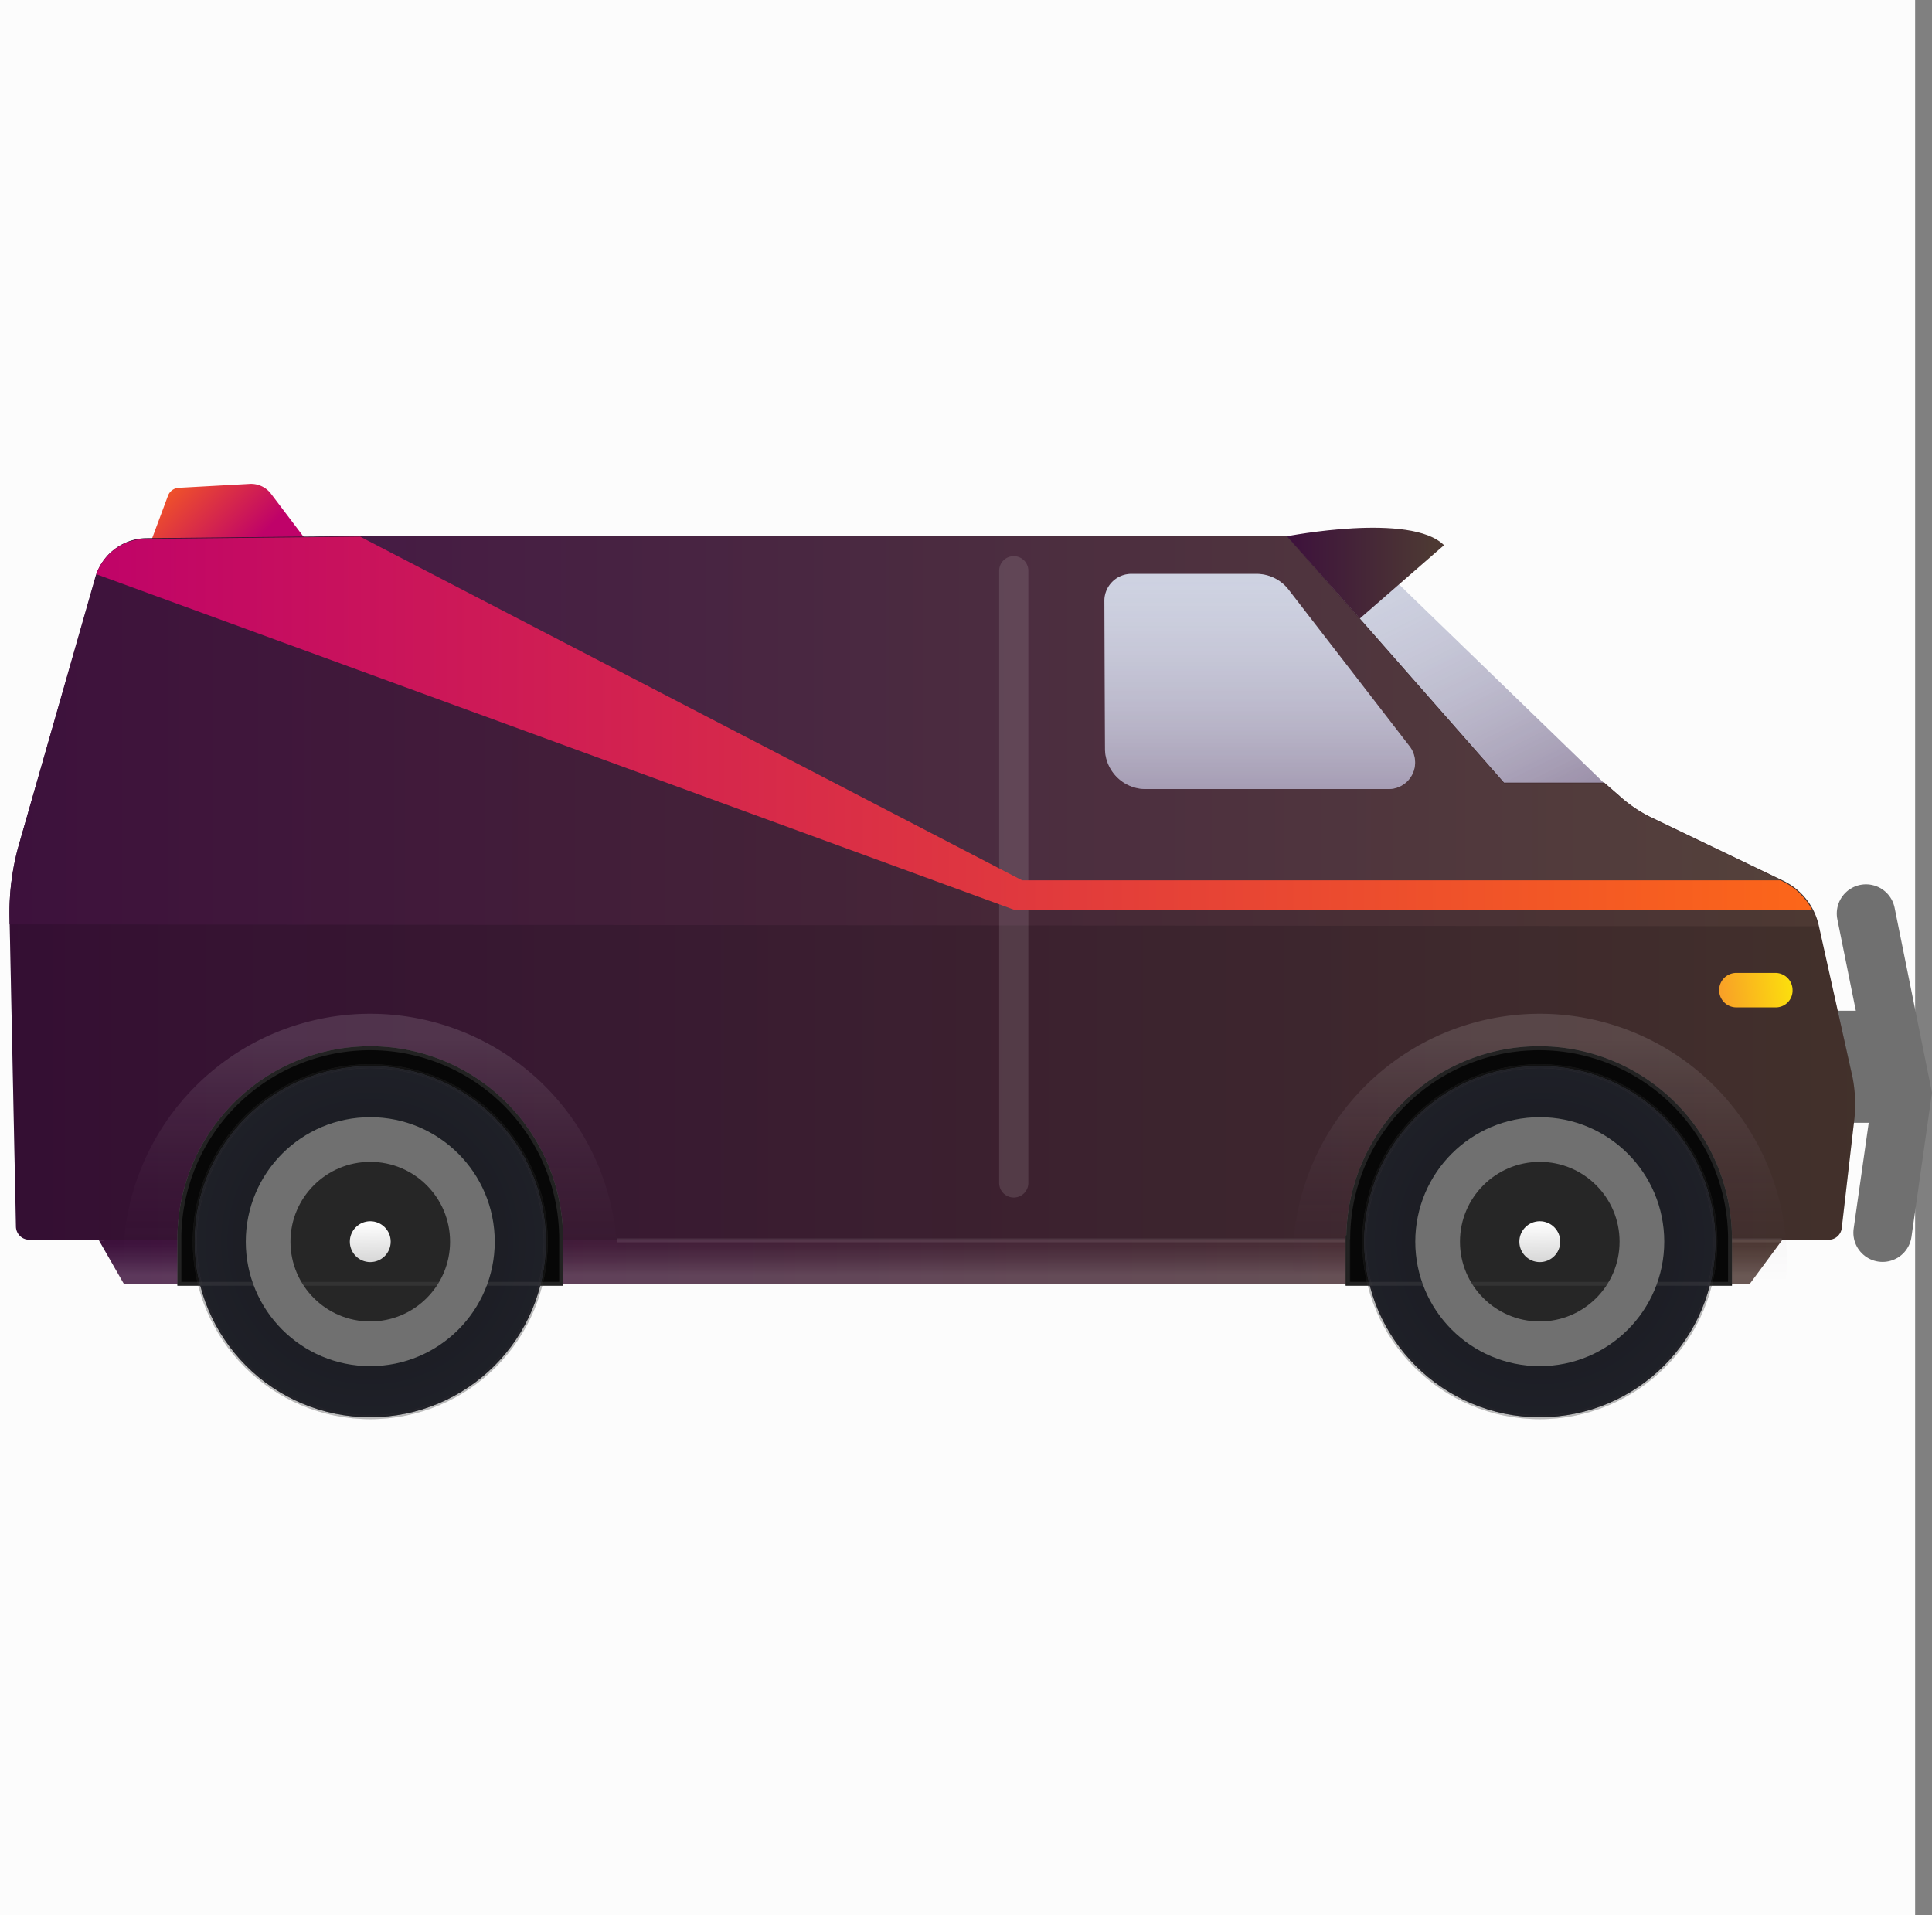 <svg id="ateam" xmlns="http://www.w3.org/2000/svg" xmlns:xlink="http://www.w3.org/1999/xlink" viewBox="0 0 103.805 102.899">
  <rect x="0" y="0" width="103.805" height="102.899" fill="#808080" stroke="none"/>
  <defs>
    <style>
      .cls-1 {
        fill: #fcfcfc;
      }

      .cls-16, .cls-2, .cls-25, .cls-27, .cls-34, .cls-35 {
        fill: none;
      }

      .cls-2, .cls-25, .cls-34 {
        stroke: #707070;
      }

      .cls-16, .cls-2 {
        stroke-linecap: round;
      }

      .cls-16, .cls-19, .cls-2, .cls-25, .cls-27, .cls-33, .cls-34 {
        stroke-miterlimit: 10;
      }

      .cls-2 {
        stroke-width: 3.138px;
      }

      .cls-3 {
        fill: url(#linear-gradient);
      }

      .cls-4, .cls-5 {
        opacity: 0.16;
      }

      .cls-4 {
        fill: url(#linear-gradient-2);
      }

      .cls-5 {
        fill: url(#linear-gradient-3);
      }

      .cls-6 {
        fill: #c2c7da;
      }

      .cls-7 {
        fill: url(#linear-gradient-4);
      }

      .cls-8 {
        fill: url(#linear-gradient-5);
      }

      .cls-9 {
        fill: url(#linear-gradient-6);
      }

      .cls-10 {
        opacity: 0.15;
      }

      .cls-11 {
        fill: url(#linear-gradient-7);
      }

      .cls-12 {
        fill: url(#linear-gradient-8);
      }

      .cls-13 {
        fill: #fff;
        opacity: 0.04;
      }

      .cls-14 {
        fill: url(#linear-gradient-9);
      }

      .cls-15 {
        opacity: 0.12;
      }

      .cls-16, .cls-19 {
        stroke: #fff;
      }

      .cls-16 {
        stroke-width: 1.569px;
      }

      .cls-17 {
        clip-path: url(#clip-path);
      }

      .cls-18 {
        fill: url(#linear-gradient-10);
      }

      .cls-19, .cls-25, .cls-27 {
        stroke-width: 0.209px;
      }

      .cls-19 {
        opacity: 0.09;
        fill: url(#linear-gradient-11);
      }

      .cls-20 {
        fill: url(#linear-gradient-12);
      }

      .cls-21 {
        fill: url(#linear-gradient-13);
      }

      .cls-22 {
        opacity: 0.13;
      }

      .cls-23 {
        fill: url(#linear-gradient-14);
      }

      .cls-24 {
        fill: #2d2d2d;
      }

      .cls-26 {
        opacity: 0.85;
      }

      .cls-27 {
        stroke: #000;
      }

      .cls-28 {
        fill: url(#radial-gradient);
      }

      .cls-29 {
        opacity: 0.64;
      }

      .cls-30 {
        opacity: 0.31;
      }

      .cls-31 {
        fill: #3e4150;
      }

      .cls-32 {
        opacity: 0.38;
      }

      .cls-33 {
        fill: #e3e2e2;
        stroke: #262626;
        stroke-width: 1.201px;
      }

      .cls-34 {
        stroke-width: 2.401px;
      }

      .cls-36 {
        fill: url(#linear-gradient-15);
      }

      .cls-37 {
        opacity: 0.18;
      }

      .cls-38 {
        fill: url(#linear-gradient-16);
      }

      .cls-39 {
        fill: url(#radial-gradient-2);
      }

      .cls-40 {
        fill: url(#linear-gradient-17);
      }
    </style>
    <linearGradient id="linear-gradient" y1="0.503" x2="1" y2="0.503" gradientUnits="objectBoundingBox">
      <stop offset="0" stop-color="#3d113c"/>
      <stop offset="1" stop-color="#4d3933"/>
    </linearGradient>
    <linearGradient id="linear-gradient-2" x1="0.5" y1="0.825" x2="0.5" y2="0.189" gradientUnits="objectBoundingBox">
      <stop offset="0" stop-color="#fff"/>
      <stop offset="1" stop-color="#d6d6d6" stop-opacity="0"/>
    </linearGradient>
    <linearGradient id="linear-gradient-3" x1="-Infinity" y1="Infinity" x2="-Infinity" y2="Infinity" xlink:href="#linear-gradient-2"/>
    <linearGradient id="linear-gradient-4" x1="0.957" y1="1.36" x2="0.095" y2="0.02" gradientUnits="objectBoundingBox">
      <stop offset="0.003" stop-color="#3d113c" stop-opacity="0.502"/>
      <stop offset="1" stop-color="#fff" stop-opacity="0.2"/>
    </linearGradient>
    <linearGradient id="linear-gradient-5" x1="0.809" y1="0.667" x2="-0.186" y2="0.324" gradientUnits="objectBoundingBox">
      <stop offset="0" stop-color="#bf0269"/>
      <stop offset="1" stop-color="#fc6719"/>
    </linearGradient>
    <linearGradient id="linear-gradient-6" x1="0" y1="0.501" x2="1" y2="0.501" xlink:href="#linear-gradient"/>
    <linearGradient id="linear-gradient-7" x1="0" y1="0.5" x2="1" y2="0.5" xlink:href="#linear-gradient"/>
    <linearGradient id="linear-gradient-8" x1="0" y1="0.499" x2="1" y2="0.499" xlink:href="#linear-gradient"/>
    <linearGradient id="linear-gradient-9" x1="0.009" y1="0.5" x2="0.933" y2="0.5" xlink:href="#linear-gradient"/>
    <clipPath id="clip-path">
      <path id="Tracé_30230" data-name="Tracé 30230" d="M98.663,104.957a3.517,3.517,0,0,0-1.955-2.435l-6.929-3.327a7.277,7.277,0,0,1-1.852-1.235l-.789-.686H81.753L70.091,84H22.483l-13.651.137a2.861,2.861,0,0,0-2.744,2.092l-4.082,14.3a13.385,13.385,0,0,0-.514,4.047v.274" transform="translate(-1.487 -84)"/>
    </clipPath>
    <linearGradient id="linear-gradient-10" x1="0" y1="0.5" x2="1" y2="0.5" xlink:href="#linear-gradient-5"/>
    <linearGradient id="linear-gradient-11" x1="0.5" y1="Infinity" x2="0.5" y2="Infinity" xlink:href="#linear-gradient-2"/>
    <linearGradient id="linear-gradient-12" x1="0.501" y1="1.472" x2="0.501" y2="0.029" xlink:href="#linear-gradient-4"/>
    <linearGradient id="linear-gradient-13" x1="1.499" y1="0.434" x2="-0.096" y2="0.522" gradientUnits="objectBoundingBox">
      <stop offset="0.003" stop-color="#fdff00"/>
      <stop offset="1" stop-color="#f8992a"/>
    </linearGradient>
    <linearGradient id="linear-gradient-14" x1="0.5" y1="0.988" x2="0.5" y2="0.094" gradientUnits="objectBoundingBox">
      <stop offset="0" stop-color="#3d113c" stop-opacity="0"/>
      <stop offset="1" stop-color="#fff"/>
    </linearGradient>
    <radialGradient id="radial-gradient" cx="9.423" cy="9.425" r="9.447" gradientUnits="userSpaceOnUse">
      <stop offset="0" stop-color="#3e4150"/>
      <stop offset="1" stop-color="#55596e"/>
    </radialGradient>
    <linearGradient id="linear-gradient-15" x1="0.488" y1="0.02" x2="0.504" y2="1.015" gradientUnits="objectBoundingBox">
      <stop offset="0" stop-color="#fff"/>
      <stop offset="1" stop-color="#d6d6d6"/>
    </linearGradient>
    <linearGradient id="linear-gradient-16" x1="0.5" y1="0.988" x2="0.5" y2="0.094" xlink:href="#linear-gradient-14"/>
    <radialGradient id="radial-gradient-2" cx="9.432" cy="9.425" r="9.447" xlink:href="#radial-gradient"/>
    <linearGradient id="linear-gradient-17" x1="0.492" y1="0.02" x2="0.508" y2="1.015" xlink:href="#linear-gradient-15"/>
  </defs>
  <rect id="Rectangle_909" data-name="Rectangle 909" class="cls-1" width="102.899" height="102.899"/>
  <g id="Groupe_1570" data-name="Groupe 1570" transform="translate(0.51 25.996)">
    <g id="Groupe_1567" data-name="Groupe 1567">
      <path id="Tracé_30216" data-name="Tracé 30216" class="cls-2" d="M292.3,143.1l1.955,9.673-1.063,7.477" transform="translate(-192.552 -120.013)"/>
      <line id="Ligne_228" data-name="Ligne 228" class="cls-2" x2="3.19" transform="translate(97.793 29.879)"/>
      <line id="Ligne_229" data-name="Ligne 229" class="cls-2" x2="3.19" transform="translate(97.793 32.76)"/>
      <path id="Tracé_30217" data-name="Tracé 30217" class="cls-3" d="M15.5,193.709l1.338,2.332H104.2l1.955-2.641" transform="translate(-10.694 -153.06)"/>
      <path id="Tracé_30218" data-name="Tracé 30218" class="cls-4" d="M15.5,193.709l1.338,2.332H104.2l1.955-2.641" transform="translate(-10.694 -153.06)"/>
      <path id="Tracé_30219" data-name="Tracé 30219" class="cls-5" d="M96.7,194.3" transform="translate(-64.042 -153.651)"/>
      <path id="Tracé_30220" data-name="Tracé 30220" class="cls-6" d="M211.479,91.5l11.147,10.8-5.282.926-9.192-6.483L207.5,92.6Z" transform="translate(-136.838 -86.111)"/>
      <path id="Tracé_30221" data-name="Tracé 30221" class="cls-7" d="M211.479,91.5l11.147,10.8-5.282.926-9.192-6.483L207.5,92.6Z" transform="translate(-136.838 -86.111)"/>
      <path id="Tracé_30222" data-name="Tracé 30222" class="cls-8" d="M23.8,78.743l.857-2.3A.659.659,0,0,1,25.275,76l3.739-.206a1.349,1.349,0,0,1,1.2.549l1.818,2.4Z" transform="translate(-16.147 -75.789)"/>
      <path id="Tracé_30223" data-name="Tracé 30223" class="cls-9" d="M6.122,86.129,2.006,100.467a13.385,13.385,0,0,0-.514,4.047l.343,16.533a.718.718,0,0,0,.72.686H99.212a.711.711,0,0,0,.72-.617l.686-5.934a7.627,7.627,0,0,0-.1-2.161L98.7,104.857a3.517,3.517,0,0,0-1.955-2.435l-6.929-3.327a7.277,7.277,0,0,1-1.852-1.235l-.789-.686H81.788L70.126,83.9H22.483l-13.651.137A2.861,2.861,0,0,0,6.122,86.129Z" transform="translate(-1.487 -81.118)"/>
      <path id="Tracé_30224" data-name="Tracé 30224" class="cls-10" d="M6.122,86.129,2.006,100.467a13.385,13.385,0,0,0-.514,4.047l.343,16.533a.718.718,0,0,0,.72.686H99.212a.711.711,0,0,0,.72-.617l.686-5.934a7.627,7.627,0,0,0-.1-2.161L98.7,104.857a3.517,3.517,0,0,0-1.955-2.435l-6.929-3.327a7.277,7.277,0,0,1-1.852-1.235l-.789-.686H81.788L70.126,83.9H22.483l-13.651.137A2.861,2.861,0,0,0,6.122,86.129Z" transform="translate(-1.487 -81.118)"/>
      <path id="Tracé_30225" data-name="Tracé 30225" class="cls-11" d="M98.663,104.957a3.517,3.517,0,0,0-1.955-2.435l-6.929-3.327a7.277,7.277,0,0,1-1.852-1.235l-.789-.686H81.753L70.091,84H22.483l-13.651.137a2.861,2.861,0,0,0-2.744,2.092l-4.082,14.3a13.385,13.385,0,0,0-.514,4.047v.274" transform="translate(-1.487 -81.184)"/>
      <path id="Tracé_30226" data-name="Tracé 30226" class="cls-12" d="M49.5,84.034,54.028,84H101.67l11.662,13.274h5.385l.789.686a8.716,8.716,0,0,0,1.852,1.235l6.929,3.327-.309,1.063-41.263-.514L49.5,86.675Z" transform="translate(-33.032 -81.184)"/>
      <path id="Tracé_30227" data-name="Tracé 30227" class="cls-13" d="M49.5,84.034,54.028,84H101.67l11.662,13.274h5.385l.789.686a8.716,8.716,0,0,0,1.852,1.235l6.929,3.327-.309,1.063-41.263-.514L49.5,86.675Z" transform="translate(-33.032 -81.184)"/>
      <path id="Tracé_30228" data-name="Tracé 30228" class="cls-14" d="M201.6,83.12s6.654-1.3,8.438.48l-4.528,3.944Z" transform="translate(-132.962 -80.304)"/>
      <g id="Groupe_1526" data-name="Groupe 1526" class="cls-15" transform="translate(53.958 4.668)">
        <line id="Ligne_230" data-name="Ligne 230" class="cls-16" y2="32.894"/>
      </g>
      <g id="Groupe_1528" data-name="Groupe 1528" transform="translate(0 2.816)">
        <g id="Groupe_1527" data-name="Groupe 1527" class="cls-17">
          <path id="Tracé_30229" data-name="Tracé 30229" class="cls-18" d="M12.5,73.429,62.784,91.814H105.9V90.2H63.127L24.882,70.342,15.553,65.3Z" transform="translate(-8.723 -71.714)"/>
        </g>
      </g>
      <line id="Ligne_231" data-name="Ligne 231" class="cls-19" x2="62.563" transform="translate(32.658 40.649)"/>
      <path id="Tracé_30231" data-name="Tracé 30231" class="cls-6" d="M175.229,101.459h13.034a1.426,1.426,0,0,0,1.132-2.3l-6.517-8.438a2.18,2.18,0,0,0-1.715-.823h-6.723A1.449,1.449,0,0,0,173,91.341l.034,8.026A2.192,2.192,0,0,0,175.229,101.459Z" transform="translate(-114.172 -85.06)"/>
      <path id="Tracé_30232" data-name="Tracé 30232" class="cls-20" d="M175.229,101.459h13.034a1.426,1.426,0,0,0,1.132-2.3l-6.517-8.438a2.18,2.18,0,0,0-1.715-.823h-6.723A1.449,1.449,0,0,0,173,91.341l.034,8.026A2.192,2.192,0,0,0,175.229,101.459Z" transform="translate(-114.172 -85.06)"/>
      <path id="Tracé_30233" data-name="Tracé 30233" class="cls-21" d="M272.318,154.252h-2.092a.922.922,0,0,1-.926-.926h0a.922.922,0,0,1,.926-.926h2.092a.922.922,0,0,1,.926.926h0A.9.9,0,0,1,272.318,154.252Z" transform="translate(-177.441 -126.123)"/>
      <g id="Groupe_1547" data-name="Groupe 1547" transform="translate(68.947 28.473)">
        <g id="Groupe_1529" data-name="Groupe 1529" class="cls-22">
          <path id="Tracé_30234" data-name="Tracé 30234" class="cls-23" d="M202.569,173.412c-.034-.446-.069-.892-.069-1.338a13.274,13.274,0,1,1,26.548,0c0,.446-.034.892-.069,1.338" transform="translate(-202.5 -158.8)"/>
        </g>
        <g id="Groupe_1532" data-name="Groupe 1532" transform="translate(2.95 1.749)">
          <g id="Groupe_1530" data-name="Groupe 1530">
            <path id="Tracé_30235" data-name="Tracé 30235" class="cls-24" d="M211.134,174.156a10.256,10.256,0,0,1,20.511,0v2.5H211.1v-2.5Z" transform="translate(-211.1 -163.9)"/>
            <path id="Tracé_30236" data-name="Tracé 30236" class="cls-25" d="M211.134,174.156a10.256,10.256,0,0,1,20.511,0v2.5H211.1v-2.5Z" transform="translate(-211.1 -163.9)"/>
          </g>
          <g id="Groupe_1531" data-name="Groupe 1531" class="cls-26">
            <path id="Tracé_30237" data-name="Tracé 30237" d="M211.134,174.156a10.256,10.256,0,0,1,20.511,0v2.5H211.1v-2.5Z" transform="translate(-211.1 -163.9)"/>
            <path id="Tracé_30238" data-name="Tracé 30238" class="cls-27" d="M211.134,174.156a10.256,10.256,0,0,1,20.511,0v2.5H211.1v-2.5Z" transform="translate(-211.1 -163.9)"/>
          </g>
        </g>
        <g id="Groupe_1535" data-name="Groupe 1535" transform="translate(3.842 2.813)">
          <g id="Groupe_1533" data-name="Groupe 1533">
            <circle id="Ellipse_340" data-name="Ellipse 340" class="cls-28" cx="9.432" cy="9.432" r="9.432"/>
          </g>
          <g id="Groupe_1534" data-name="Groupe 1534" class="cls-29">
            <circle id="Ellipse_341" data-name="Ellipse 341" cx="9.432" cy="9.432" r="9.432"/>
          </g>
        </g>
        <g id="Groupe_1538" data-name="Groupe 1538" class="cls-30" transform="translate(3.842 2.813)">
          <g id="Groupe_1536" data-name="Groupe 1536">
            <circle id="Ellipse_342" data-name="Ellipse 342" class="cls-25" cx="9.432" cy="9.432" r="9.432"/>
          </g>
          <g id="Groupe_1537" data-name="Groupe 1537" class="cls-29">
            <circle id="Ellipse_343" data-name="Ellipse 343" class="cls-27" cx="9.432" cy="9.432" r="9.432"/>
          </g>
        </g>
        <g id="Groupe_1541" data-name="Groupe 1541" transform="translate(7.786 6.757)">
          <g id="Groupe_1539" data-name="Groupe 1539">
            <circle id="Ellipse_344" data-name="Ellipse 344" class="cls-31" cx="5.488" cy="5.488" r="5.488"/>
          </g>
          <g id="Groupe_1540" data-name="Groupe 1540" class="cls-32">
            <circle id="Ellipse_345" data-name="Ellipse 345" cx="5.488" cy="5.488" r="5.488"/>
          </g>
        </g>
        <g id="Groupe_1542" data-name="Groupe 1542" transform="translate(7.786 6.757)">
          <line id="Ligne_232" data-name="Ligne 232" class="cls-33" y2="4.699" transform="translate(5.488)"/>
          <line id="Ligne_233" data-name="Ligne 233" class="cls-33" x2="1.235" y2="4.493" transform="translate(4.047 0.206)"/>
          <line id="Ligne_234" data-name="Ligne 234" class="cls-33" x2="2.332" y2="4.047" transform="translate(2.744 0.755)"/>
          <line id="Ligne_235" data-name="Ligne 235" class="cls-33" x2="3.293" y2="3.293" transform="translate(1.612 1.612)"/>
          <line id="Ligne_236" data-name="Ligne 236" class="cls-33" x2="4.082" y2="2.332" transform="translate(0.72 2.744)"/>
          <line id="Ligne_237" data-name="Ligne 237" class="cls-33" x2="4.493" y2="1.235" transform="translate(0.206 4.047)"/>
          <line id="Ligne_238" data-name="Ligne 238" class="cls-33" x2="4.665" transform="translate(0 5.488)"/>
          <line id="Ligne_239" data-name="Ligne 239" class="cls-33" y1="1.2" x2="4.493" transform="translate(0.206 5.694)"/>
          <line id="Ligne_240" data-name="Ligne 240" class="cls-33" y1="2.367" x2="4.082" transform="translate(0.72 5.865)"/>
          <line id="Ligne_241" data-name="Ligne 241" class="cls-33" y1="3.327" x2="3.293" transform="translate(1.612 6.037)"/>
          <line id="Ligne_242" data-name="Ligne 242" class="cls-33" y1="4.047" x2="2.332" transform="translate(2.744 6.174)"/>
          <line id="Ligne_243" data-name="Ligne 243" class="cls-33" y1="4.528" x2="1.235" transform="translate(4.047 6.243)"/>
          <line id="Ligne_244" data-name="Ligne 244" class="cls-33" y1="4.665" transform="translate(5.488 6.277)"/>
          <line id="Ligne_245" data-name="Ligne 245" class="cls-33" x1="1.2" y1="4.528" transform="translate(5.694 6.243)"/>
          <line id="Ligne_246" data-name="Ligne 246" class="cls-33" x1="2.367" y1="4.047" transform="translate(5.865 6.174)"/>
          <line id="Ligne_247" data-name="Ligne 247" class="cls-33" x1="3.327" y1="3.327" transform="translate(6.037 6.037)"/>
          <line id="Ligne_248" data-name="Ligne 248" class="cls-33" x1="4.047" y1="2.367" transform="translate(6.174 5.865)"/>
          <line id="Ligne_249" data-name="Ligne 249" class="cls-33" x1="4.528" y1="1.2" transform="translate(6.243 5.694)"/>
          <line id="Ligne_250" data-name="Ligne 250" class="cls-33" x1="4.665" transform="translate(6.277 5.488)"/>
          <line id="Ligne_251" data-name="Ligne 251" class="cls-33" x1="4.528" y2="1.235" transform="translate(6.243 4.047)"/>
          <line id="Ligne_252" data-name="Ligne 252" class="cls-33" x1="4.047" y2="2.332" transform="translate(6.174 2.744)"/>
          <line id="Ligne_253" data-name="Ligne 253" class="cls-33" x1="3.327" y2="3.293" transform="translate(6.037 1.612)"/>
          <line id="Ligne_254" data-name="Ligne 254" class="cls-33" x1="2.367" y2="4.047" transform="translate(5.865 0.755)"/>
          <line id="Ligne_255" data-name="Ligne 255" class="cls-33" x1="1.2" y2="4.493" transform="translate(5.694 0.206)"/>
        </g>
        <circle id="Ellipse_346" data-name="Ellipse 346" class="cls-34" cx="5.488" cy="5.488" r="5.488" transform="translate(7.786 6.757)"/>
        <g id="Groupe_1544" data-name="Groupe 1544" transform="translate(7.197 6.193)">
          <rect id="Rectangle_910" data-name="Rectangle 910" class="cls-35" width="12.101" height="12.101"/>
          <g id="Groupe_1543" data-name="Groupe 1543" transform="translate(4.98 4.954)">
            <circle id="Ellipse_347" data-name="Ellipse 347" class="cls-36" cx="1.098" cy="1.098" r="1.098"/>
          </g>
        </g>
        <g id="Groupe_1546" data-name="Groupe 1546" class="cls-37" transform="translate(2.984 1.749)">
          <g id="Groupe_1545" data-name="Groupe 1545">
            <path id="Tracé_30239" data-name="Tracé 30239" class="cls-25" d="M231.746,176.66H211.2v-2.5a10.256,10.256,0,0,1,20.511,0v2.5Z" transform="translate(-211.2 -163.9)"/>
          </g>
        </g>
      </g>
      <g id="Groupe_1566" data-name="Groupe 1566" transform="translate(6.11 28.473)">
        <g id="Groupe_1548" data-name="Groupe 1548" class="cls-22">
          <path id="Tracé_30240" data-name="Tracé 30240" class="cls-38" d="M19.369,173.412c-.034-.446-.069-.892-.069-1.338a13.274,13.274,0,1,1,26.548,0c0,.446-.034.892-.069,1.338" transform="translate(-19.3 -158.8)"/>
        </g>
        <g id="Groupe_1551" data-name="Groupe 1551" transform="translate(3.018 1.749)">
          <g id="Groupe_1549" data-name="Groupe 1549">
            <path id="Tracé_30241" data-name="Tracé 30241" class="cls-24" d="M28.1,174.156a10.256,10.256,0,0,1,20.511,0v2.5H28.1Z" transform="translate(-28.1 -163.9)"/>
            <path id="Tracé_30242" data-name="Tracé 30242" class="cls-25" d="M28.1,174.156a10.256,10.256,0,0,1,20.511,0v2.5H28.1Z" transform="translate(-28.1 -163.9)"/>
          </g>
          <g id="Groupe_1550" data-name="Groupe 1550" class="cls-26">
            <path id="Tracé_30243" data-name="Tracé 30243" d="M28.1,174.156a10.256,10.256,0,0,1,20.511,0v2.5H28.1Z" transform="translate(-28.1 -163.9)"/>
            <path id="Tracé_30244" data-name="Tracé 30244" class="cls-27" d="M28.1,174.156a10.256,10.256,0,0,1,20.511,0v2.5H28.1Z" transform="translate(-28.1 -163.9)"/>
          </g>
        </g>
        <g id="Groupe_1554" data-name="Groupe 1554" transform="translate(3.842 2.813)">
          <g id="Groupe_1552" data-name="Groupe 1552">
            <circle id="Ellipse_348" data-name="Ellipse 348" class="cls-39" cx="9.432" cy="9.432" r="9.432"/>
          </g>
          <g id="Groupe_1553" data-name="Groupe 1553" class="cls-29">
            <circle id="Ellipse_349" data-name="Ellipse 349" cx="9.432" cy="9.432" r="9.432"/>
          </g>
        </g>
        <g id="Groupe_1557" data-name="Groupe 1557" class="cls-30" transform="translate(3.842 2.813)">
          <g id="Groupe_1555" data-name="Groupe 1555">
            <circle id="Ellipse_350" data-name="Ellipse 350" class="cls-25" cx="9.432" cy="9.432" r="9.432"/>
          </g>
          <g id="Groupe_1556" data-name="Groupe 1556" class="cls-29">
            <circle id="Ellipse_351" data-name="Ellipse 351" class="cls-27" cx="9.432" cy="9.432" r="9.432"/>
          </g>
        </g>
        <g id="Groupe_1560" data-name="Groupe 1560" transform="translate(7.786 6.757)">
          <g id="Groupe_1558" data-name="Groupe 1558">
            <circle id="Ellipse_352" data-name="Ellipse 352" class="cls-31" cx="5.488" cy="5.488" r="5.488"/>
          </g>
          <g id="Groupe_1559" data-name="Groupe 1559" class="cls-32">
            <circle id="Ellipse_353" data-name="Ellipse 353" cx="5.488" cy="5.488" r="5.488"/>
          </g>
        </g>
        <g id="Groupe_1561" data-name="Groupe 1561" transform="translate(7.786 6.757)">
          <line id="Ligne_256" data-name="Ligne 256" class="cls-33" y2="4.699" transform="translate(5.488)"/>
          <line id="Ligne_257" data-name="Ligne 257" class="cls-33" x2="1.2" y2="4.493" transform="translate(4.082 0.206)"/>
          <line id="Ligne_258" data-name="Ligne 258" class="cls-33" x2="2.332" y2="4.047" transform="translate(2.744 0.755)"/>
          <line id="Ligne_259" data-name="Ligne 259" class="cls-33" x2="3.327" y2="3.293" transform="translate(1.612 1.612)"/>
          <line id="Ligne_260" data-name="Ligne 260" class="cls-33" x2="4.047" y2="2.332" transform="translate(0.755 2.744)"/>
          <line id="Ligne_261" data-name="Ligne 261" class="cls-33" x2="4.493" y2="1.235" transform="translate(0.206 4.047)"/>
          <line id="Ligne_262" data-name="Ligne 262" class="cls-33" x2="4.699" transform="translate(0 5.488)"/>
          <line id="Ligne_263" data-name="Ligne 263" class="cls-33" y1="1.2" x2="4.493" transform="translate(0.206 5.694)"/>
          <line id="Ligne_264" data-name="Ligne 264" class="cls-33" y1="2.367" x2="4.047" transform="translate(0.755 5.865)"/>
          <line id="Ligne_265" data-name="Ligne 265" class="cls-33" y1="3.327" x2="3.327" transform="translate(1.612 6.037)"/>
          <line id="Ligne_266" data-name="Ligne 266" class="cls-33" y1="4.047" x2="2.332" transform="translate(2.744 6.174)"/>
          <line id="Ligne_267" data-name="Ligne 267" class="cls-33" y1="4.528" x2="1.2" transform="translate(4.082 6.243)"/>
          <line id="Ligne_268" data-name="Ligne 268" class="cls-33" y1="4.665" transform="translate(5.488 6.277)"/>
          <line id="Ligne_269" data-name="Ligne 269" class="cls-33" x1="1.2" y1="4.528" transform="translate(5.694 6.243)"/>
          <line id="Ligne_270" data-name="Ligne 270" class="cls-33" x1="2.332" y1="4.047" transform="translate(5.9 6.174)"/>
          <line id="Ligne_271" data-name="Ligne 271" class="cls-33" x1="3.327" y1="3.327" transform="translate(6.037 6.037)"/>
          <line id="Ligne_272" data-name="Ligne 272" class="cls-33" x1="4.047" y1="2.367" transform="translate(6.174 5.865)"/>
          <line id="Ligne_273" data-name="Ligne 273" class="cls-33" x1="4.528" y1="1.2" transform="translate(6.243 5.694)"/>
          <line id="Ligne_274" data-name="Ligne 274" class="cls-33" x1="4.699" transform="translate(6.277 5.488)"/>
          <line id="Ligne_275" data-name="Ligne 275" class="cls-33" x1="4.528" y2="1.235" transform="translate(6.243 4.047)"/>
          <line id="Ligne_276" data-name="Ligne 276" class="cls-33" x1="4.047" y2="2.332" transform="translate(6.174 2.744)"/>
          <line id="Ligne_277" data-name="Ligne 277" class="cls-33" x1="3.327" y2="3.293" transform="translate(6.037 1.612)"/>
          <line id="Ligne_278" data-name="Ligne 278" class="cls-33" x1="2.332" y2="4.047" transform="translate(5.9 0.755)"/>
          <line id="Ligne_279" data-name="Ligne 279" class="cls-33" x1="1.2" y2="4.493" transform="translate(5.694 0.206)"/>
        </g>
        <circle id="Ellipse_354" data-name="Ellipse 354" class="cls-34" cx="5.488" cy="5.488" r="5.488" transform="translate(7.786 6.757)"/>
        <g id="Groupe_1563" data-name="Groupe 1563" transform="translate(7.224 6.193)">
          <rect id="Rectangle_911" data-name="Rectangle 911" class="cls-35" width="12.101" height="12.101"/>
          <g id="Groupe_1562" data-name="Groupe 1562" transform="translate(4.952 4.954)">
            <circle id="Ellipse_355" data-name="Ellipse 355" class="cls-40" cx="1.098" cy="1.098" r="1.098"/>
          </g>
        </g>
        <g id="Groupe_1565" data-name="Groupe 1565" class="cls-37" transform="translate(3.018 1.749)">
          <g id="Groupe_1564" data-name="Groupe 1564">
            <path id="Tracé_30245" data-name="Tracé 30245" class="cls-25" d="M48.611,176.66H28.1v-2.5a10.256,10.256,0,0,1,20.511,0Z" transform="translate(-28.1 -163.9)"/>
          </g>
        </g>
      </g>
    </g>
  </g>
</svg>
